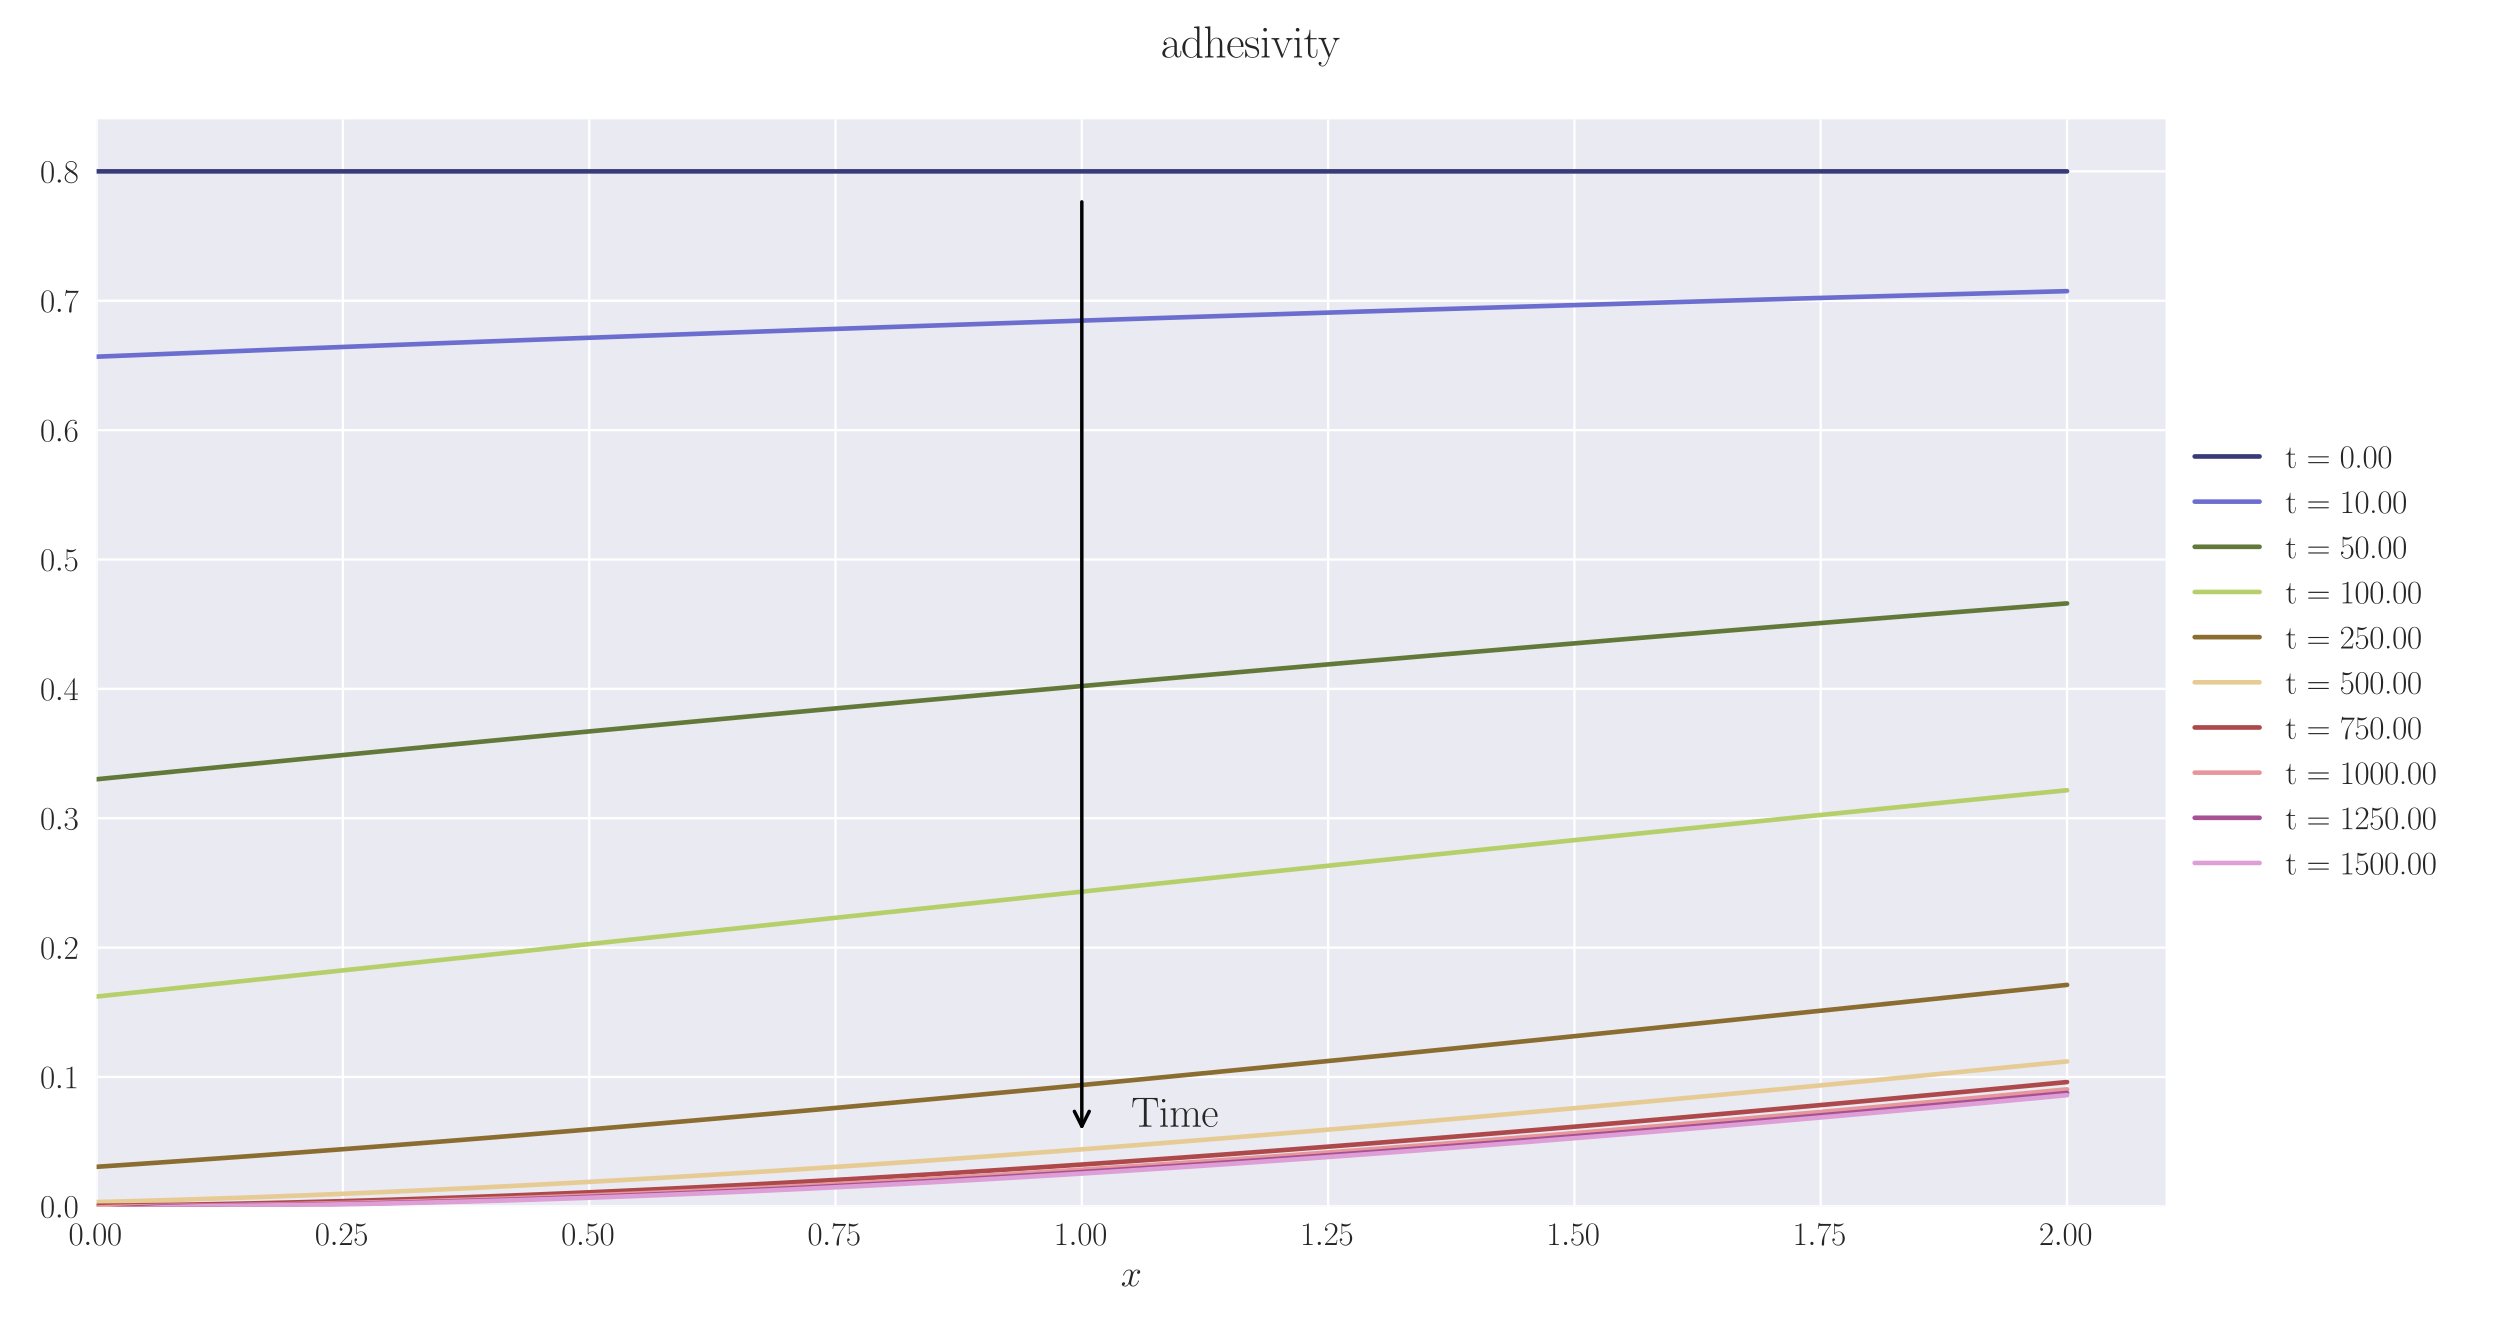 <?xml version="1.0" encoding="utf-8" standalone="no"?>
<!DOCTYPE svg PUBLIC "-//W3C//DTD SVG 1.1//EN"
  "http://www.w3.org/Graphics/SVG/1.1/DTD/svg11.dtd">
<svg xmlns:xlink="http://www.w3.org/1999/xlink" width="1080pt" height="576pt" viewBox="0 0 1080 576" xmlns="http://www.w3.org/2000/svg" version="1.1">
 <defs>
  <style type="text/css">*{stroke-linejoin: round; stroke-linecap: butt}</style>
 </defs>
 <g id="figure_1">
  <g id="patch_1">
   <path d="M 0 576 
L 1080 576 
L 1080 0 
L 0 0 
z
" style="fill: #ffffff"/>
  </g>
  <g id="axes_1">
   <g id="patch_2">
    <path d="M 41.731 521.153 
L 935.518 521.153 
L 935.518 51.564 
L 41.731 51.564 
z
" style="fill: #eaeaf2"/>
   </g>
   <g id="matplotlib.axis_1">
    <g id="xtick_1">
     <g id="line2d_1">
      <path d="M 41.731 521.153 
L 41.731 51.564 
" clip-path="url(#p1ab26a7a44)" style="fill: none; stroke: #ffffff; stroke-linecap: round"/>
     </g>
     <g id="line2d_2"/>
     <g id="text_1">
      <!-- $\mathdefault{0.00}$ -->
      <g style="fill: #262626" transform="translate(29.591 537.839) scale(0.14 -0.14)">
       <defs>
        <path id="CMR17-30" d="M 2688 2025 
C 2688 2416 2682 3080 2413 3591 
C 2176 4039 1798 4198 1466 4198 
C 1158 4198 768 4058 525 3597 
C 269 3118 243 2524 243 2025 
C 243 1661 250 1106 448 619 
C 723 -39 1216 -128 1466 -128 
C 1760 -128 2208 -7 2470 600 
C 2662 1042 2688 1559 2688 2025 
z
M 1466 -26 
C 1056 -26 813 325 723 812 
C 653 1188 653 1738 653 2096 
C 653 2588 653 2997 736 3387 
C 858 3929 1216 4096 1466 4096 
C 1728 4096 2067 3923 2189 3400 
C 2272 3036 2278 2607 2278 2096 
C 2278 1680 2278 1169 2202 792 
C 2067 95 1690 -26 1466 -26 
z
" transform="scale(0.016)"/>
        <path id="CMMI12-3a" d="M 1178 307 
C 1178 492 1024 619 870 619 
C 685 619 557 466 557 313 
C 557 128 710 0 864 0 
C 1050 0 1178 153 1178 307 
z
" transform="scale(0.016)"/>
       </defs>
       <use xlink:href="#CMR17-30" transform="scale(0.996)"/>
       <use xlink:href="#CMMI12-3a" transform="translate(45.69 0) scale(0.996)"/>
       <use xlink:href="#CMR17-30" transform="translate(72.788 0) scale(0.996)"/>
       <use xlink:href="#CMR17-30" transform="translate(118.478 0) scale(0.996)"/>
      </g>
     </g>
    </g>
    <g id="xtick_2">
     <g id="line2d_3">
      <path d="M 148.134 521.153 
L 148.134 51.564 
" clip-path="url(#p1ab26a7a44)" style="fill: none; stroke: #ffffff; stroke-linecap: round"/>
     </g>
     <g id="line2d_4"/>
     <g id="text_2">
      <!-- $\mathdefault{0.25}$ -->
      <g style="fill: #262626" transform="translate(135.994 537.839) scale(0.14 -0.14)">
       <defs>
        <path id="CMR17-32" d="M 2669 989 
L 2554 989 
C 2490 536 2438 459 2413 420 
C 2381 369 1920 369 1830 369 
L 602 369 
C 832 619 1280 1072 1824 1597 
C 2214 1967 2669 2402 2669 3035 
C 2669 3790 2067 4224 1395 4224 
C 691 4224 262 3604 262 3030 
C 262 2780 448 2748 525 2748 
C 589 2748 781 2787 781 3010 
C 781 3207 614 3264 525 3264 
C 486 3264 448 3258 422 3245 
C 544 3790 915 4058 1306 4058 
C 1862 4058 2227 3617 2227 3035 
C 2227 2479 1901 2000 1536 1584 
L 262 146 
L 262 0 
L 2515 0 
L 2669 989 
z
" transform="scale(0.016)"/>
        <path id="CMR17-35" d="M 730 3692 
C 794 3666 1056 3584 1325 3584 
C 1920 3584 2246 3911 2432 4100 
C 2432 4157 2432 4192 2394 4192 
C 2387 4192 2374 4192 2323 4163 
C 2099 4058 1837 3973 1517 3973 
C 1325 3973 1037 3999 723 4139 
C 653 4171 640 4171 634 4171 
C 602 4171 595 4164 595 4037 
L 595 2203 
C 595 2089 595 2057 659 2057 
C 691 2057 704 2070 736 2114 
C 941 2401 1222 2522 1542 2522 
C 1766 2522 2246 2382 2246 1289 
C 2246 1085 2246 715 2054 421 
C 1894 159 1645 25 1370 25 
C 947 25 518 320 403 814 
C 429 807 480 795 506 795 
C 589 795 749 840 749 1038 
C 749 1210 627 1280 506 1280 
C 358 1280 262 1190 262 1011 
C 262 454 704 -128 1382 -128 
C 2042 -128 2669 440 2669 1264 
C 2669 2030 2170 2624 1549 2624 
C 1222 2624 947 2503 730 2274 
L 730 3692 
z
" transform="scale(0.016)"/>
       </defs>
       <use xlink:href="#CMR17-30" transform="scale(0.996)"/>
       <use xlink:href="#CMMI12-3a" transform="translate(45.69 0) scale(0.996)"/>
       <use xlink:href="#CMR17-32" transform="translate(72.788 0) scale(0.996)"/>
       <use xlink:href="#CMR17-35" transform="translate(118.478 0) scale(0.996)"/>
      </g>
     </g>
    </g>
    <g id="xtick_3">
     <g id="line2d_5">
      <path d="M 254.537 521.153 
L 254.537 51.564 
" clip-path="url(#p1ab26a7a44)" style="fill: none; stroke: #ffffff; stroke-linecap: round"/>
     </g>
     <g id="line2d_6"/>
     <g id="text_3">
      <!-- $\mathdefault{0.50}$ -->
      <g style="fill: #262626" transform="translate(242.397 537.839) scale(0.14 -0.14)">
       <use xlink:href="#CMR17-30" transform="scale(0.996)"/>
       <use xlink:href="#CMMI12-3a" transform="translate(45.69 0) scale(0.996)"/>
       <use xlink:href="#CMR17-35" transform="translate(72.788 0) scale(0.996)"/>
       <use xlink:href="#CMR17-30" transform="translate(118.478 0) scale(0.996)"/>
      </g>
     </g>
    </g>
    <g id="xtick_4">
     <g id="line2d_7">
      <path d="M 360.94 521.153 
L 360.94 51.564 
" clip-path="url(#p1ab26a7a44)" style="fill: none; stroke: #ffffff; stroke-linecap: round"/>
     </g>
     <g id="line2d_8"/>
     <g id="text_4">
      <!-- $\mathdefault{0.75}$ -->
      <g style="fill: #262626" transform="translate(348.801 537.839) scale(0.14 -0.14)">
       <defs>
        <path id="CMR17-37" d="M 2886 3941 
L 2886 4081 
L 1382 4081 
C 634 4081 621 4165 595 4288 
L 480 4288 
L 294 3094 
L 410 3094 
C 429 3215 474 3540 550 3661 
C 589 3712 1062 3712 1171 3712 
L 2579 3712 
L 1869 2661 
C 1395 1954 1069 999 1069 165 
C 1069 89 1069 -128 1299 -128 
C 1530 -128 1530 89 1530 171 
L 1530 465 
C 1530 1508 1709 2196 2003 2636 
L 2886 3941 
z
" transform="scale(0.016)"/>
       </defs>
       <use xlink:href="#CMR17-30" transform="scale(0.996)"/>
       <use xlink:href="#CMMI12-3a" transform="translate(45.69 0) scale(0.996)"/>
       <use xlink:href="#CMR17-37" transform="translate(72.788 0) scale(0.996)"/>
       <use xlink:href="#CMR17-35" transform="translate(118.478 0) scale(0.996)"/>
      </g>
     </g>
    </g>
    <g id="xtick_5">
     <g id="line2d_9">
      <path d="M 467.343 521.153 
L 467.343 51.564 
" clip-path="url(#p1ab26a7a44)" style="fill: none; stroke: #ffffff; stroke-linecap: round"/>
     </g>
     <g id="line2d_10"/>
     <g id="text_5">
      <!-- $\mathdefault{1.00}$ -->
      <g style="fill: #262626" transform="translate(455.204 537.839) scale(0.14 -0.14)">
       <defs>
        <path id="CMR17-31" d="M 1702 4058 
C 1702 4192 1696 4192 1606 4192 
C 1357 3916 979 3827 621 3827 
C 602 3827 570 3827 563 3808 
C 557 3795 557 3782 557 3648 
C 755 3648 1088 3686 1344 3839 
L 1344 461 
C 1344 236 1331 160 781 160 
L 589 160 
L 589 0 
C 896 0 1216 0 1523 0 
C 1830 0 2150 0 2458 0 
L 2458 160 
L 2266 160 
C 1715 160 1702 230 1702 458 
L 1702 4058 
z
" transform="scale(0.016)"/>
       </defs>
       <use xlink:href="#CMR17-31" transform="scale(0.996)"/>
       <use xlink:href="#CMMI12-3a" transform="translate(45.69 0) scale(0.996)"/>
       <use xlink:href="#CMR17-30" transform="translate(72.788 0) scale(0.996)"/>
       <use xlink:href="#CMR17-30" transform="translate(118.478 0) scale(0.996)"/>
      </g>
     </g>
    </g>
    <g id="xtick_6">
     <g id="line2d_11">
      <path d="M 573.747 521.153 
L 573.747 51.564 
" clip-path="url(#p1ab26a7a44)" style="fill: none; stroke: #ffffff; stroke-linecap: round"/>
     </g>
     <g id="line2d_12"/>
     <g id="text_6">
      <!-- $\mathdefault{1.25}$ -->
      <g style="fill: #262626" transform="translate(561.607 537.839) scale(0.14 -0.14)">
       <use xlink:href="#CMR17-31" transform="scale(0.996)"/>
       <use xlink:href="#CMMI12-3a" transform="translate(45.69 0) scale(0.996)"/>
       <use xlink:href="#CMR17-32" transform="translate(72.788 0) scale(0.996)"/>
       <use xlink:href="#CMR17-35" transform="translate(118.478 0) scale(0.996)"/>
      </g>
     </g>
    </g>
    <g id="xtick_7">
     <g id="line2d_13">
      <path d="M 680.15 521.153 
L 680.15 51.564 
" clip-path="url(#p1ab26a7a44)" style="fill: none; stroke: #ffffff; stroke-linecap: round"/>
     </g>
     <g id="line2d_14"/>
     <g id="text_7">
      <!-- $\mathdefault{1.50}$ -->
      <g style="fill: #262626" transform="translate(668.01 537.839) scale(0.14 -0.14)">
       <use xlink:href="#CMR17-31" transform="scale(0.996)"/>
       <use xlink:href="#CMMI12-3a" transform="translate(45.69 0) scale(0.996)"/>
       <use xlink:href="#CMR17-35" transform="translate(72.788 0) scale(0.996)"/>
       <use xlink:href="#CMR17-30" transform="translate(118.478 0) scale(0.996)"/>
      </g>
     </g>
    </g>
    <g id="xtick_8">
     <g id="line2d_15">
      <path d="M 786.553 521.153 
L 786.553 51.564 
" clip-path="url(#p1ab26a7a44)" style="fill: none; stroke: #ffffff; stroke-linecap: round"/>
     </g>
     <g id="line2d_16"/>
     <g id="text_8">
      <!-- $\mathdefault{1.75}$ -->
      <g style="fill: #262626" transform="translate(774.414 537.839) scale(0.14 -0.14)">
       <use xlink:href="#CMR17-31" transform="scale(0.996)"/>
       <use xlink:href="#CMMI12-3a" transform="translate(45.69 0) scale(0.996)"/>
       <use xlink:href="#CMR17-37" transform="translate(72.788 0) scale(0.996)"/>
       <use xlink:href="#CMR17-35" transform="translate(118.478 0) scale(0.996)"/>
      </g>
     </g>
    </g>
    <g id="xtick_9">
     <g id="line2d_17">
      <path d="M 892.956 521.153 
L 892.956 51.564 
" clip-path="url(#p1ab26a7a44)" style="fill: none; stroke: #ffffff; stroke-linecap: round"/>
     </g>
     <g id="line2d_18"/>
     <g id="text_9">
      <!-- $\mathdefault{2.00}$ -->
      <g style="fill: #262626" transform="translate(880.817 537.839) scale(0.14 -0.14)">
       <use xlink:href="#CMR17-32" transform="scale(0.996)"/>
       <use xlink:href="#CMMI12-3a" transform="translate(45.69 0) scale(0.996)"/>
       <use xlink:href="#CMR17-30" transform="translate(72.788 0) scale(0.996)"/>
       <use xlink:href="#CMR17-30" transform="translate(118.478 0) scale(0.996)"/>
      </g>
     </g>
    </g>
    <g id="text_10">
     <!-- $x$ -->
     <g style="fill: #262626" transform="translate(484.189 555.621) scale(0.16 -0.16)">
      <defs>
       <path id="CMMI12-78" d="M 3034 2606 
C 2829 2567 2752 2414 2752 2293 
C 2752 2139 2874 2088 2963 2088 
C 3155 2088 3290 2254 3290 2427 
C 3290 2695 2982 2816 2714 2816 
C 2323 2816 2106 2433 2048 2312 
C 1901 2816 1504 2816 1389 2816 
C 736 2816 390 1980 390 1839 
C 390 1814 416 1782 461 1782 
C 512 1782 525 1820 538 1846 
C 755 2555 1184 2689 1370 2689 
C 1658 2689 1715 2420 1715 2267 
C 1715 2127 1677 1980 1600 1673 
L 1382 798 
C 1286 415 1101 64 762 64 
C 730 64 570 64 435 147 
C 666 192 717 383 717 460 
C 717 588 621 664 499 664 
C 346 664 179 530 179 326 
C 179 57 480 -64 755 -64 
C 1062 -64 1280 179 1414 441 
C 1517 64 1837 -64 2074 -64 
C 2726 -64 3072 773 3072 913 
C 3072 945 3046 971 3008 971 
C 2950 971 2944 939 2925 888 
C 2752 326 2381 64 2093 64 
C 1869 64 1747 230 1747 492 
C 1747 632 1773 734 1875 1156 
L 2099 2024 
C 2195 2408 2413 2689 2707 2689 
C 2720 2689 2899 2689 3034 2606 
z
" transform="scale(0.016)"/>
      </defs>
      <use xlink:href="#CMMI12-78" transform="scale(0.996)"/>
     </g>
    </g>
   </g>
   <g id="matplotlib.axis_2">
    <g id="ytick_1">
     <g id="line2d_19">
      <path d="M 41.731 521.153 
L 935.518 521.153 
" clip-path="url(#p1ab26a7a44)" style="fill: none; stroke: #ffffff; stroke-linecap: round"/>
     </g>
     <g id="line2d_20"/>
     <g id="text_11">
      <!-- $\mathdefault{0.0}$ -->
      <g style="fill: #262626" transform="translate(17.28 525.996) scale(0.14 -0.14)">
       <use xlink:href="#CMR17-30" transform="scale(0.996)"/>
       <use xlink:href="#CMMI12-3a" transform="translate(45.69 0) scale(0.996)"/>
       <use xlink:href="#CMR17-30" transform="translate(72.788 0) scale(0.996)"/>
      </g>
     </g>
    </g>
    <g id="ytick_2">
     <g id="line2d_21">
      <path d="M 41.731 465.263 
L 935.518 465.263 
" clip-path="url(#p1ab26a7a44)" style="fill: none; stroke: #ffffff; stroke-linecap: round"/>
     </g>
     <g id="line2d_22"/>
     <g id="text_12">
      <!-- $\mathdefault{0.1}$ -->
      <g style="fill: #262626" transform="translate(17.28 470.106) scale(0.14 -0.14)">
       <use xlink:href="#CMR17-30" transform="scale(0.996)"/>
       <use xlink:href="#CMMI12-3a" transform="translate(45.69 0) scale(0.996)"/>
       <use xlink:href="#CMR17-31" transform="translate(72.788 0) scale(0.996)"/>
      </g>
     </g>
    </g>
    <g id="ytick_3">
     <g id="line2d_23">
      <path d="M 41.731 409.374 
L 935.518 409.374 
" clip-path="url(#p1ab26a7a44)" style="fill: none; stroke: #ffffff; stroke-linecap: round"/>
     </g>
     <g id="line2d_24"/>
     <g id="text_13">
      <!-- $\mathdefault{0.2}$ -->
      <g style="fill: #262626" transform="translate(17.28 414.217) scale(0.14 -0.14)">
       <use xlink:href="#CMR17-30" transform="scale(0.996)"/>
       <use xlink:href="#CMMI12-3a" transform="translate(45.69 0) scale(0.996)"/>
       <use xlink:href="#CMR17-32" transform="translate(72.788 0) scale(0.996)"/>
      </g>
     </g>
    </g>
    <g id="ytick_4">
     <g id="line2d_25">
      <path d="M 41.731 353.484 
L 935.518 353.484 
" clip-path="url(#p1ab26a7a44)" style="fill: none; stroke: #ffffff; stroke-linecap: round"/>
     </g>
     <g id="line2d_26"/>
     <g id="text_14">
      <!-- $\mathdefault{0.3}$ -->
      <g style="fill: #262626" transform="translate(17.28 358.327) scale(0.14 -0.14)">
       <defs>
        <path id="CMR17-33" d="M 1414 2157 
C 1984 2157 2234 1662 2234 1090 
C 2234 320 1824 25 1453 25 
C 1114 25 563 194 390 693 
C 422 680 454 680 486 680 
C 640 680 755 782 755 948 
C 755 1133 614 1216 486 1216 
C 378 1216 211 1165 211 926 
C 211 335 787 -128 1466 -128 
C 2176 -128 2720 430 2720 1085 
C 2720 1707 2208 2157 1600 2227 
C 2086 2328 2554 2756 2554 3329 
C 2554 3820 2048 4179 1472 4179 
C 890 4179 378 3829 378 3329 
C 378 3110 544 3072 627 3072 
C 762 3072 877 3155 877 3321 
C 877 3486 762 3569 627 3569 
C 602 3569 570 3569 544 3557 
C 730 3959 1235 4032 1459 4032 
C 1683 4032 2106 3925 2106 3320 
C 2106 3143 2080 2828 1862 2550 
C 1670 2304 1453 2304 1242 2284 
C 1210 2284 1062 2269 1037 2269 
C 992 2263 966 2257 966 2208 
C 966 2163 973 2157 1101 2157 
L 1414 2157 
z
" transform="scale(0.016)"/>
       </defs>
       <use xlink:href="#CMR17-30" transform="scale(0.996)"/>
       <use xlink:href="#CMMI12-3a" transform="translate(45.69 0) scale(0.996)"/>
       <use xlink:href="#CMR17-33" transform="translate(72.788 0) scale(0.996)"/>
      </g>
     </g>
    </g>
    <g id="ytick_5">
     <g id="line2d_27">
      <path d="M 41.731 297.595 
L 935.518 297.595 
" clip-path="url(#p1ab26a7a44)" style="fill: none; stroke: #ffffff; stroke-linecap: round"/>
     </g>
     <g id="line2d_28"/>
     <g id="text_15">
      <!-- $\mathdefault{0.4}$ -->
      <g style="fill: #262626" transform="translate(17.28 302.438) scale(0.14 -0.14)">
       <defs>
        <path id="CMR17-34" d="M 2150 4122 
C 2150 4256 2144 4256 2029 4256 
L 128 1254 
L 128 1088 
L 1779 1088 
L 1779 457 
C 1779 224 1766 160 1318 160 
L 1197 160 
L 1197 0 
C 1402 0 1747 0 1965 0 
C 2182 0 2528 0 2733 0 
L 2733 160 
L 2611 160 
C 2163 160 2150 224 2150 457 
L 2150 1088 
L 2803 1088 
L 2803 1254 
L 2150 1254 
L 2150 4122 
z
M 1798 3703 
L 1798 1254 
L 256 1254 
L 1798 3703 
z
" transform="scale(0.016)"/>
       </defs>
       <use xlink:href="#CMR17-30" transform="scale(0.996)"/>
       <use xlink:href="#CMMI12-3a" transform="translate(45.69 0) scale(0.996)"/>
       <use xlink:href="#CMR17-34" transform="translate(72.788 0) scale(0.996)"/>
      </g>
     </g>
    </g>
    <g id="ytick_6">
     <g id="line2d_29">
      <path d="M 41.731 241.705 
L 935.518 241.705 
" clip-path="url(#p1ab26a7a44)" style="fill: none; stroke: #ffffff; stroke-linecap: round"/>
     </g>
     <g id="line2d_30"/>
     <g id="text_16">
      <!-- $\mathdefault{0.5}$ -->
      <g style="fill: #262626" transform="translate(17.28 246.548) scale(0.14 -0.14)">
       <use xlink:href="#CMR17-30" transform="scale(0.996)"/>
       <use xlink:href="#CMMI12-3a" transform="translate(45.69 0) scale(0.996)"/>
       <use xlink:href="#CMR17-35" transform="translate(72.788 0) scale(0.996)"/>
      </g>
     </g>
    </g>
    <g id="ytick_7">
     <g id="line2d_31">
      <path d="M 41.731 185.815 
L 935.518 185.815 
" clip-path="url(#p1ab26a7a44)" style="fill: none; stroke: #ffffff; stroke-linecap: round"/>
     </g>
     <g id="line2d_32"/>
     <g id="text_17">
      <!-- $\mathdefault{0.6}$ -->
      <g style="fill: #262626" transform="translate(17.28 190.658) scale(0.14 -0.14)">
       <defs>
        <path id="CMR17-36" d="M 678 2176 
C 678 3690 1395 4032 1811 4032 
C 1946 4032 2272 4009 2400 3776 
C 2298 3776 2106 3776 2106 3553 
C 2106 3381 2246 3323 2336 3323 
C 2394 3323 2566 3348 2566 3560 
C 2566 3954 2246 4179 1805 4179 
C 1043 4179 243 3390 243 1984 
C 243 253 966 -128 1478 -128 
C 2099 -128 2688 427 2688 1283 
C 2688 2081 2170 2662 1517 2662 
C 1126 2662 838 2407 678 1960 
L 678 2176 
z
M 1478 25 
C 691 25 691 1200 691 1436 
C 691 1896 909 2560 1504 2560 
C 1613 2560 1926 2560 2138 2120 
C 2253 1870 2253 1609 2253 1289 
C 2253 944 2253 690 2118 434 
C 1978 171 1773 25 1478 25 
z
" transform="scale(0.016)"/>
       </defs>
       <use xlink:href="#CMR17-30" transform="scale(0.996)"/>
       <use xlink:href="#CMMI12-3a" transform="translate(45.69 0) scale(0.996)"/>
       <use xlink:href="#CMR17-36" transform="translate(72.788 0) scale(0.996)"/>
      </g>
     </g>
    </g>
    <g id="ytick_8">
     <g id="line2d_33">
      <path d="M 41.731 129.926 
L 935.518 129.926 
" clip-path="url(#p1ab26a7a44)" style="fill: none; stroke: #ffffff; stroke-linecap: round"/>
     </g>
     <g id="line2d_34"/>
     <g id="text_18">
      <!-- $\mathdefault{0.7}$ -->
      <g style="fill: #262626" transform="translate(17.28 134.769) scale(0.14 -0.14)">
       <use xlink:href="#CMR17-30" transform="scale(0.996)"/>
       <use xlink:href="#CMMI12-3a" transform="translate(45.69 0) scale(0.996)"/>
       <use xlink:href="#CMR17-37" transform="translate(72.788 0) scale(0.996)"/>
      </g>
     </g>
    </g>
    <g id="ytick_9">
     <g id="line2d_35">
      <path d="M 41.731 74.036 
L 935.518 74.036 
" clip-path="url(#p1ab26a7a44)" style="fill: none; stroke: #ffffff; stroke-linecap: round"/>
     </g>
     <g id="line2d_36"/>
     <g id="text_19">
      <!-- $\mathdefault{0.8}$ -->
      <g style="fill: #262626" transform="translate(17.28 78.879) scale(0.14 -0.14)">
       <defs>
        <path id="CMR17-38" d="M 1741 2264 
C 2144 2467 2554 2773 2554 3263 
C 2554 3841 1990 4179 1472 4179 
C 890 4179 378 3759 378 3180 
C 378 3021 416 2747 666 2505 
C 730 2442 998 2251 1171 2130 
C 883 1983 211 1634 211 934 
C 211 279 838 -128 1459 -128 
C 2144 -128 2720 362 2720 1010 
C 2720 1590 2330 1857 2074 2029 
L 1741 2264 
z
M 902 2822 
C 851 2854 595 3051 595 3351 
C 595 3739 998 4032 1459 4032 
C 1965 4032 2336 3676 2336 3262 
C 2336 2669 1670 2331 1638 2331 
C 1632 2331 1626 2331 1574 2370 
L 902 2822 
z
M 2080 1519 
C 2176 1449 2483 1240 2483 851 
C 2483 381 2010 25 1472 25 
C 890 25 448 438 448 940 
C 448 1443 838 1862 1280 2060 
L 2080 1519 
z
" transform="scale(0.016)"/>
       </defs>
       <use xlink:href="#CMR17-30" transform="scale(0.996)"/>
       <use xlink:href="#CMMI12-3a" transform="translate(45.69 0) scale(0.996)"/>
       <use xlink:href="#CMR17-38" transform="translate(72.788 0) scale(0.996)"/>
      </g>
     </g>
    </g>
   </g>
   <g id="line2d_37">
    <path d="M 41.731 74.036 
L 50.243 74.036 
L 58.755 74.036 
L 67.267 74.036 
L 75.78 74.036 
L 84.292 74.036 
L 92.804 74.036 
L 101.316 74.036 
L 109.829 74.036 
L 118.341 74.036 
L 126.853 74.036 
L 135.365 74.036 
L 143.878 74.036 
L 152.39 74.036 
L 160.902 74.036 
L 169.414 74.036 
L 177.927 74.036 
L 186.439 74.036 
L 194.951 74.036 
L 203.463 74.036 
L 211.976 74.036 
L 220.488 74.036 
L 229 74.036 
L 237.513 74.036 
L 246.025 74.036 
L 254.537 74.036 
L 263.049 74.036 
L 271.562 74.036 
L 280.074 74.036 
L 288.586 74.036 
L 297.098 74.036 
L 305.611 74.036 
L 314.123 74.036 
L 322.635 74.036 
L 331.147 74.036 
L 339.66 74.036 
L 348.172 74.036 
L 356.684 74.036 
L 365.196 74.036 
L 373.709 74.036 
L 382.221 74.036 
L 390.733 74.036 
L 399.245 74.036 
L 407.758 74.036 
L 416.27 74.036 
L 424.782 74.036 
L 433.294 74.036 
L 441.807 74.036 
L 450.319 74.036 
L 458.831 74.036 
L 467.343 74.036 
L 475.856 74.036 
L 484.368 74.036 
L 492.88 74.036 
L 501.393 74.036 
L 509.905 74.036 
L 518.417 74.036 
L 526.929 74.036 
L 535.442 74.036 
L 543.954 74.036 
L 552.466 74.036 
L 560.978 74.036 
L 569.491 74.036 
L 578.003 74.036 
L 586.515 74.036 
L 595.027 74.036 
L 603.54 74.036 
L 612.052 74.036 
L 620.564 74.036 
L 629.076 74.036 
L 637.589 74.036 
L 646.101 74.036 
L 654.613 74.036 
L 663.125 74.036 
L 671.638 74.036 
L 680.15 74.036 
L 688.662 74.036 
L 697.174 74.036 
L 705.687 74.036 
L 714.199 74.036 
L 722.711 74.036 
L 731.223 74.036 
L 739.736 74.036 
L 748.248 74.036 
L 756.76 74.036 
L 765.273 74.036 
L 773.785 74.036 
L 782.297 74.036 
L 790.809 74.036 
L 799.322 74.036 
L 807.834 74.036 
L 816.346 74.036 
L 824.858 74.036 
L 833.371 74.036 
L 841.883 74.036 
L 850.395 74.036 
L 858.907 74.036 
L 867.42 74.036 
L 875.932 74.036 
L 884.444 74.036 
L 892.956 74.036 
" clip-path="url(#p1ab26a7a44)" style="fill: none; stroke: #393b79; stroke-width: 2; stroke-linecap: round"/>
   </g>
   <g id="line2d_38">
    <path d="M 41.731 154.094 
L 50.243 153.753 
L 58.755 153.414 
L 67.267 153.077 
L 75.78 152.741 
L 84.292 152.402 
L 92.804 152.06 
L 101.316 151.721 
L 109.829 151.383 
L 118.341 151.047 
L 126.853 150.713 
L 135.365 150.381 
L 143.878 150.051 
L 152.39 149.722 
L 160.902 149.395 
L 169.414 149.07 
L 177.927 148.746 
L 186.439 148.424 
L 194.951 148.104 
L 203.463 147.786 
L 211.976 147.469 
L 220.488 147.154 
L 229 146.841 
L 237.513 146.529 
L 246.025 146.219 
L 254.537 145.911 
L 263.049 145.601 
L 271.562 145.287 
L 280.074 144.975 
L 288.586 144.664 
L 297.098 144.355 
L 305.611 144.048 
L 314.123 143.743 
L 322.635 143.439 
L 331.147 143.136 
L 339.66 142.835 
L 348.172 142.536 
L 356.684 142.239 
L 365.196 141.942 
L 373.709 141.648 
L 382.221 141.355 
L 390.733 141.063 
L 399.245 140.774 
L 407.758 140.485 
L 416.27 140.198 
L 424.782 139.913 
L 433.294 139.629 
L 441.807 139.346 
L 450.319 139.065 
L 458.831 138.786 
L 467.343 138.504 
L 475.856 138.219 
L 484.368 137.936 
L 492.88 137.654 
L 501.393 137.374 
L 509.905 137.096 
L 518.417 136.818 
L 526.929 136.542 
L 535.442 136.268 
L 543.954 135.995 
L 552.466 135.724 
L 560.978 135.453 
L 569.491 135.185 
L 578.003 134.917 
L 586.515 134.651 
L 595.027 134.387 
L 603.54 134.124 
L 612.052 133.862 
L 620.564 133.601 
L 629.076 133.342 
L 637.589 133.084 
L 646.101 132.827 
L 654.613 132.572 
L 663.125 132.318 
L 671.638 132.066 
L 680.15 131.814 
L 688.662 131.564 
L 697.174 131.314 
L 705.687 131.059 
L 714.199 130.806 
L 722.711 130.554 
L 731.223 130.303 
L 739.736 130.053 
L 748.248 129.805 
L 756.76 129.558 
L 765.273 129.313 
L 773.785 129.068 
L 782.297 128.825 
L 790.809 128.583 
L 799.322 128.342 
L 807.834 128.103 
L 816.346 127.865 
L 824.858 127.627 
L 833.371 127.392 
L 841.883 127.157 
L 850.395 126.923 
L 858.907 126.691 
L 867.42 126.46 
L 875.932 126.23 
L 884.444 126.001 
L 892.956 125.774 
" clip-path="url(#p1ab26a7a44)" style="fill: none; stroke: #6b6ecf; stroke-width: 2; stroke-linecap: round"/>
   </g>
   <g id="line2d_39">
    <path d="M 41.731 336.643 
L 50.243 335.792 
L 58.755 334.948 
L 67.267 334.109 
L 75.78 333.263 
L 84.292 332.424 
L 92.804 331.589 
L 101.316 330.748 
L 109.829 329.914 
L 118.341 329.084 
L 126.853 328.248 
L 135.365 327.419 
L 143.878 326.595 
L 152.39 325.763 
L 160.902 324.938 
L 169.414 324.119 
L 177.927 323.292 
L 186.439 322.471 
L 194.951 321.657 
L 203.463 320.838 
L 211.976 320.02 
L 220.488 319.209 
L 229 318.4 
L 237.513 317.585 
L 246.025 316.777 
L 254.537 315.976 
L 263.049 315.167 
L 271.562 314.362 
L 280.074 313.563 
L 288.586 312.765 
L 297.098 311.963 
L 305.611 311.167 
L 314.123 310.377 
L 322.635 309.582 
L 331.147 308.788 
L 339.66 308.001 
L 348.172 307.219 
L 356.684 306.428 
L 365.196 305.642 
L 373.709 304.863 
L 382.221 304.088 
L 390.733 303.303 
L 399.245 302.525 
L 407.758 301.753 
L 416.27 300.985 
L 424.782 300.208 
L 433.294 299.437 
L 441.807 298.672 
L 450.319 297.913 
L 458.831 297.142 
L 467.343 296.378 
L 475.856 295.62 
L 484.368 294.867 
L 492.88 294.107 
L 501.393 293.349 
L 509.905 292.597 
L 518.417 291.85 
L 526.929 291.102 
L 535.442 290.35 
L 543.954 289.604 
L 552.466 288.863 
L 560.978 288.127 
L 569.491 287.383 
L 578.003 286.641 
L 586.515 285.906 
L 595.027 285.175 
L 603.54 284.447 
L 612.052 283.711 
L 620.564 282.98 
L 629.076 282.255 
L 637.589 281.534 
L 646.101 280.813 
L 654.613 280.087 
L 663.125 279.366 
L 671.638 278.65 
L 680.15 277.939 
L 688.662 277.228 
L 697.174 276.511 
L 705.687 275.799 
L 714.199 275.092 
L 722.711 274.39 
L 731.223 273.691 
L 739.736 272.983 
L 748.248 272.28 
L 756.76 271.582 
L 765.273 270.888 
L 773.785 270.2 
L 782.297 269.504 
L 790.809 268.809 
L 799.322 268.118 
L 807.834 267.433 
L 816.346 266.752 
L 824.858 266.074 
L 833.371 265.386 
L 841.883 264.704 
L 850.395 264.026 
L 858.907 263.352 
L 867.42 262.684 
L 875.932 262.014 
L 884.444 261.339 
L 892.956 260.668 
" clip-path="url(#p1ab26a7a44)" style="fill: none; stroke: #637939; stroke-width: 2; stroke-linecap: round"/>
   </g>
   <g id="line2d_40">
    <path d="M 41.731 430.507 
L 50.243 429.606 
L 58.755 428.705 
L 67.267 427.802 
L 75.78 426.899 
L 84.292 425.996 
L 92.804 425.092 
L 101.316 424.187 
L 109.829 423.282 
L 118.341 422.376 
L 126.853 421.47 
L 135.365 420.563 
L 143.878 419.656 
L 152.39 418.749 
L 160.902 417.842 
L 169.414 416.934 
L 177.927 416.025 
L 186.439 415.116 
L 194.951 414.206 
L 203.463 413.297 
L 211.976 412.388 
L 220.488 411.479 
L 229 410.571 
L 237.513 409.66 
L 246.025 408.75 
L 254.537 407.841 
L 263.049 406.932 
L 271.562 406.023 
L 280.074 405.113 
L 288.586 404.203 
L 297.098 403.295 
L 305.611 402.387 
L 314.123 401.477 
L 322.635 400.568 
L 331.147 399.661 
L 339.66 398.753 
L 348.172 397.844 
L 356.684 396.938 
L 365.196 396.032 
L 373.709 395.124 
L 382.221 394.218 
L 390.733 393.314 
L 399.245 392.407 
L 407.758 391.503 
L 416.27 390.599 
L 424.782 389.694 
L 433.294 388.793 
L 441.807 387.889 
L 450.319 386.987 
L 458.831 386.088 
L 467.343 385.185 
L 475.856 384.286 
L 484.368 383.386 
L 492.88 382.488 
L 501.393 381.591 
L 509.905 380.692 
L 518.417 379.799 
L 526.929 378.9 
L 535.442 378.008 
L 543.954 377.112 
L 552.466 376.22 
L 560.978 375.328 
L 569.491 374.436 
L 578.003 373.546 
L 586.515 372.656 
L 595.027 371.769 
L 603.54 370.88 
L 612.052 369.995 
L 620.564 369.108 
L 629.076 368.225 
L 637.589 367.34 
L 646.101 366.459 
L 654.613 365.577 
L 663.125 364.697 
L 671.638 363.818 
L 680.15 362.939 
L 688.662 362.064 
L 697.174 361.186 
L 705.687 360.315 
L 714.199 359.437 
L 722.711 358.568 
L 731.223 357.694 
L 739.736 356.826 
L 748.248 355.957 
L 756.76 355.089 
L 765.273 354.225 
L 773.785 353.357 
L 782.297 352.497 
L 790.809 351.632 
L 799.322 350.771 
L 807.834 349.913 
L 816.346 349.052 
L 824.858 348.199 
L 833.371 347.34 
L 841.883 346.486 
L 850.395 345.636 
L 858.907 344.781 
L 867.42 343.933 
L 875.932 343.083 
L 884.444 342.235 
L 892.956 341.394 
" clip-path="url(#p1ab26a7a44)" style="fill: none; stroke: #b5cf6b; stroke-width: 2; stroke-linecap: round"/>
   </g>
   <g id="line2d_41">
    <path d="M 41.731 504.059 
L 50.243 503.488 
L 58.755 502.911 
L 67.267 502.326 
L 75.78 501.735 
L 84.292 501.137 
L 92.804 500.533 
L 101.316 499.922 
L 109.829 499.304 
L 118.341 498.681 
L 126.853 498.051 
L 135.365 497.414 
L 143.878 496.772 
L 152.39 496.124 
L 160.902 495.47 
L 169.414 494.81 
L 177.927 494.145 
L 186.439 493.474 
L 194.951 492.797 
L 203.463 492.115 
L 211.976 491.428 
L 220.488 490.735 
L 229 490.038 
L 237.513 489.335 
L 246.025 488.627 
L 254.537 487.915 
L 263.049 487.197 
L 271.562 486.475 
L 280.074 485.748 
L 288.586 485.017 
L 297.098 484.281 
L 305.611 483.541 
L 314.123 482.796 
L 322.635 482.046 
L 331.147 481.293 
L 339.66 480.536 
L 348.172 479.775 
L 356.684 479.009 
L 365.196 478.24 
L 373.709 477.467 
L 382.221 476.69 
L 390.733 475.909 
L 399.245 475.125 
L 407.758 474.337 
L 416.27 473.546 
L 424.782 472.751 
L 433.294 471.953 
L 441.807 471.152 
L 450.319 470.348 
L 458.831 469.54 
L 467.343 468.729 
L 475.856 467.915 
L 484.368 467.098 
L 492.88 466.279 
L 501.393 465.456 
L 509.905 464.631 
L 518.417 463.802 
L 526.929 462.971 
L 535.442 462.138 
L 543.954 461.302 
L 552.466 460.464 
L 560.978 459.623 
L 569.491 458.78 
L 578.003 457.934 
L 586.515 457.086 
L 595.027 456.237 
L 603.54 455.384 
L 612.052 454.53 
L 620.564 453.674 
L 629.076 452.815 
L 637.589 451.955 
L 646.101 451.093 
L 654.613 450.228 
L 663.125 449.363 
L 671.638 448.495 
L 680.15 447.626 
L 688.662 446.755 
L 697.174 445.882 
L 705.687 445.009 
L 714.199 444.132 
L 722.711 443.255 
L 731.223 442.377 
L 739.736 441.496 
L 748.248 440.615 
L 756.76 439.733 
L 765.273 438.849 
L 773.785 437.964 
L 782.297 437.078 
L 790.809 436.191 
L 799.322 435.303 
L 807.834 434.413 
L 816.346 433.523 
L 824.858 432.631 
L 833.371 431.739 
L 841.883 430.846 
L 850.395 429.953 
L 858.907 429.058 
L 867.42 428.163 
L 875.932 427.267 
L 884.444 426.37 
L 892.956 425.473 
" clip-path="url(#p1ab26a7a44)" style="fill: none; stroke: #8c6d31; stroke-width: 2; stroke-linecap: round"/>
   </g>
   <g id="line2d_42">
    <path d="M 41.731 519.299 
L 50.243 519.076 
L 58.755 518.842 
L 67.267 518.597 
L 75.78 518.34 
L 84.292 518.072 
L 92.804 517.793 
L 101.316 517.503 
L 109.829 517.203 
L 118.341 516.891 
L 126.853 516.57 
L 135.365 516.238 
L 143.878 515.895 
L 152.39 515.543 
L 160.902 515.18 
L 169.414 514.808 
L 177.927 514.426 
L 186.439 514.035 
L 194.951 513.634 
L 203.463 513.224 
L 211.976 512.804 
L 220.488 512.376 
L 229 511.938 
L 237.513 511.492 
L 246.025 511.037 
L 254.537 510.573 
L 263.049 510.101 
L 271.562 509.62 
L 280.074 509.132 
L 288.586 508.635 
L 297.098 508.13 
L 305.611 507.617 
L 314.123 507.097 
L 322.635 506.568 
L 331.147 506.032 
L 339.66 505.489 
L 348.172 504.938 
L 356.684 504.38 
L 365.196 503.815 
L 373.709 503.243 
L 382.221 502.664 
L 390.733 502.078 
L 399.245 501.485 
L 407.758 500.886 
L 416.27 500.28 
L 424.782 499.668 
L 433.294 499.049 
L 441.807 498.424 
L 450.319 497.793 
L 458.831 497.156 
L 467.343 496.512 
L 475.856 495.863 
L 484.368 495.208 
L 492.88 494.548 
L 501.393 493.882 
L 509.905 493.21 
L 518.417 492.533 
L 526.929 491.85 
L 535.442 491.162 
L 543.954 490.469 
L 552.466 489.771 
L 560.978 489.068 
L 569.491 488.36 
L 578.003 487.647 
L 586.515 486.929 
L 595.027 486.207 
L 603.54 485.48 
L 612.052 484.748 
L 620.564 484.013 
L 629.076 483.272 
L 637.589 482.527 
L 646.101 481.779 
L 654.613 481.025 
L 663.125 480.268 
L 671.638 479.507 
L 680.15 478.742 
L 688.662 477.973 
L 697.174 477.2 
L 705.687 476.424 
L 714.199 475.643 
L 722.711 474.86 
L 731.223 474.072 
L 739.736 473.282 
L 748.248 472.488 
L 756.76 471.691 
L 765.273 470.89 
L 773.785 470.086 
L 782.297 469.279 
L 790.809 468.469 
L 799.322 467.656 
L 807.834 466.84 
L 816.346 466.021 
L 824.858 465.199 
L 833.371 464.375 
L 841.883 463.548 
L 850.395 462.718 
L 858.907 461.886 
L 867.42 461.051 
L 875.932 460.213 
L 884.444 459.373 
L 892.956 458.531 
" clip-path="url(#p1ab26a7a44)" style="fill: none; stroke: #e7cb94; stroke-width: 2; stroke-linecap: round"/>
   </g>
   <g id="line2d_43">
    <path d="M 41.731 520.911 
L 50.243 520.821 
L 58.755 520.719 
L 67.267 520.604 
L 75.78 520.476 
L 84.292 520.335 
L 92.804 520.182 
L 101.316 520.016 
L 109.829 519.838 
L 118.341 519.648 
L 126.853 519.446 
L 135.365 519.232 
L 143.878 519.006 
L 152.39 518.769 
L 160.902 518.52 
L 169.414 518.26 
L 177.927 517.989 
L 186.439 517.707 
L 194.951 517.414 
L 203.463 517.111 
L 211.976 516.796 
L 220.488 516.472 
L 229 516.137 
L 237.513 515.791 
L 246.025 515.436 
L 254.537 515.071 
L 263.049 514.696 
L 271.562 514.312 
L 280.074 513.918 
L 288.586 513.514 
L 297.098 513.101 
L 305.611 512.679 
L 314.123 512.249 
L 322.635 511.809 
L 331.147 511.36 
L 339.66 510.903 
L 348.172 510.437 
L 356.684 509.963 
L 365.196 509.48 
L 373.709 508.989 
L 382.221 508.49 
L 390.733 507.983 
L 399.245 507.469 
L 407.758 506.946 
L 416.27 506.416 
L 424.782 505.878 
L 433.294 505.333 
L 441.807 504.781 
L 450.319 504.221 
L 458.831 503.654 
L 467.343 503.08 
L 475.856 502.5 
L 484.368 501.912 
L 492.88 501.318 
L 501.393 500.717 
L 509.905 500.11 
L 518.417 499.496 
L 526.929 498.875 
L 535.442 498.249 
L 543.954 497.617 
L 552.466 496.978 
L 560.978 496.334 
L 569.491 495.683 
L 578.003 495.027 
L 586.515 494.365 
L 595.027 493.698 
L 603.54 493.025 
L 612.052 492.347 
L 620.564 491.663 
L 629.076 490.974 
L 637.589 490.28 
L 646.101 489.581 
L 654.613 488.877 
L 663.125 488.168 
L 671.638 487.454 
L 680.15 486.736 
L 688.662 486.013 
L 697.174 485.285 
L 705.687 484.552 
L 714.199 483.816 
L 722.711 483.075 
L 731.223 482.329 
L 739.736 481.579 
L 748.248 480.826 
L 756.76 480.068 
L 765.273 479.306 
L 773.785 478.541 
L 782.297 477.771 
L 790.809 476.998 
L 799.322 476.221 
L 807.834 475.44 
L 816.346 474.656 
L 824.858 473.868 
L 833.371 473.077 
L 841.883 472.282 
L 850.395 471.484 
L 858.907 470.684 
L 867.42 469.879 
L 875.932 469.072 
L 884.444 468.262 
L 892.956 467.448 
" clip-path="url(#p1ab26a7a44)" style="fill: none; stroke: #ad494a; stroke-width: 2; stroke-linecap: round"/>
   </g>
   <g id="line2d_44">
    <path d="M 41.731 521.634 
L 50.243 521.352 
L 58.755 521.15 
L 67.267 521.004 
L 75.78 520.899 
L 84.292 520.808 
L 92.804 520.705 
L 101.316 520.588 
L 109.829 520.459 
L 118.341 520.317 
L 126.853 520.162 
L 135.365 519.995 
L 143.878 519.815 
L 152.39 519.624 
L 160.902 519.42 
L 169.414 519.205 
L 177.927 518.977 
L 186.439 518.739 
L 194.951 518.489 
L 203.463 518.227 
L 211.976 517.955 
L 220.488 517.671 
L 229 517.377 
L 237.513 517.072 
L 246.025 516.757 
L 254.537 516.431 
L 263.049 516.095 
L 271.562 515.748 
L 280.074 515.392 
L 288.586 515.026 
L 297.098 514.65 
L 305.611 514.264 
L 314.123 513.869 
L 322.635 513.464 
L 331.147 513.051 
L 339.66 512.628 
L 348.172 512.196 
L 356.684 511.755 
L 365.196 511.305 
L 373.709 510.847 
L 382.221 510.38 
L 390.733 509.905 
L 399.245 509.422 
L 407.758 508.93 
L 416.27 508.43 
L 424.782 507.922 
L 433.294 507.407 
L 441.807 506.884 
L 450.319 506.353 
L 458.831 505.814 
L 467.343 505.268 
L 475.856 504.715 
L 484.368 504.154 
L 492.88 503.587 
L 501.393 503.012 
L 509.905 502.431 
L 518.417 501.843 
L 526.929 501.248 
L 535.442 500.646 
L 543.954 500.038 
L 552.466 499.424 
L 560.978 498.803 
L 569.491 498.176 
L 578.003 497.543 
L 586.515 496.904 
L 595.027 496.259 
L 603.54 495.608 
L 612.052 494.951 
L 620.564 494.289 
L 629.076 493.621 
L 637.589 492.948 
L 646.101 492.269 
L 654.613 491.585 
L 663.125 490.896 
L 671.638 490.201 
L 680.15 489.502 
L 688.662 488.797 
L 697.174 488.088 
L 705.687 487.374 
L 714.199 486.655 
L 722.711 485.931 
L 731.223 485.203 
L 739.736 484.47 
L 748.248 483.733 
L 756.76 482.992 
L 765.273 482.246 
L 773.785 481.496 
L 782.297 480.742 
L 790.809 479.984 
L 799.322 479.222 
L 807.834 478.456 
L 816.346 477.686 
L 824.858 476.912 
L 833.371 476.135 
L 841.883 475.354 
L 850.395 474.57 
L 858.907 473.782 
L 867.42 472.991 
L 875.932 472.196 
L 884.444 471.398 
L 892.956 470.596 
" clip-path="url(#p1ab26a7a44)" style="fill: none; stroke: #e7969c; stroke-width: 2; stroke-linecap: round"/>
   </g>
   <g id="line2d_45">
    <path d="M 41.731 522.524 
L 50.243 521.991 
L 58.755 521.609 
L 67.267 521.334 
L 75.78 521.137 
L 84.292 520.995 
L 92.804 520.892 
L 101.316 520.801 
L 109.829 520.696 
L 118.341 520.579 
L 126.853 520.449 
L 135.365 520.305 
L 143.878 520.15 
L 152.39 519.982 
L 160.902 519.801 
L 169.414 519.609 
L 177.927 519.404 
L 186.439 519.188 
L 194.951 518.96 
L 203.463 518.72 
L 211.976 518.469 
L 220.488 518.207 
L 229 517.934 
L 237.513 517.65 
L 246.025 517.355 
L 254.537 517.049 
L 263.049 516.733 
L 271.562 516.406 
L 280.074 516.069 
L 288.586 515.722 
L 297.098 515.365 
L 305.611 514.998 
L 314.123 514.622 
L 322.635 514.235 
L 331.147 513.839 
L 339.66 513.434 
L 348.172 513.02 
L 356.684 512.596 
L 365.196 512.164 
L 373.709 511.722 
L 382.221 511.272 
L 390.733 510.813 
L 399.245 510.346 
L 407.758 509.87 
L 416.27 509.386 
L 424.782 508.894 
L 433.294 508.394 
L 441.807 507.885 
L 450.319 507.369 
L 458.831 506.845 
L 467.343 506.314 
L 475.856 505.775 
L 484.368 505.228 
L 492.88 504.675 
L 501.393 504.114 
L 509.905 503.546 
L 518.417 502.971 
L 526.929 502.389 
L 535.442 501.8 
L 543.954 501.205 
L 552.466 500.603 
L 560.978 499.995 
L 569.491 499.38 
L 578.003 498.759 
L 586.515 498.131 
L 595.027 497.498 
L 603.54 496.859 
L 612.052 496.213 
L 620.564 495.562 
L 629.076 494.905 
L 637.589 494.242 
L 646.101 493.574 
L 654.613 492.9 
L 663.125 492.221 
L 671.638 491.537 
L 680.15 490.847 
L 688.662 490.153 
L 697.174 489.453 
L 705.687 488.748 
L 714.199 488.038 
L 722.711 487.324 
L 731.223 486.605 
L 739.736 485.881 
L 748.248 485.152 
L 756.76 484.42 
L 765.273 483.682 
L 773.785 482.94 
L 782.297 482.195 
L 790.809 481.444 
L 799.322 480.69 
L 807.834 479.932 
L 816.346 479.169 
L 824.858 478.403 
L 833.371 477.633 
L 841.883 476.86 
L 850.395 476.082 
L 858.907 475.301 
L 867.42 474.517 
L 875.932 473.728 
L 884.444 472.937 
L 892.956 472.142 
" clip-path="url(#p1ab26a7a44)" style="fill: none; stroke: #a55194; stroke-width: 2; stroke-linecap: round"/>
   </g>
   <g id="line2d_46">
    <path d="M 41.731 523.476 
L 50.243 522.673 
L 58.755 522.098 
L 67.267 521.686 
L 75.78 521.39 
L 84.292 521.177 
L 92.804 521.023 
L 101.316 520.913 
L 109.829 520.823 
L 118.341 520.722 
L 126.853 520.607 
L 135.365 520.48 
L 143.878 520.339 
L 152.39 520.187 
L 160.902 520.021 
L 169.414 519.844 
L 177.927 519.654 
L 186.439 519.452 
L 194.951 519.239 
L 203.463 519.013 
L 211.976 518.777 
L 220.488 518.528 
L 229 518.269 
L 237.513 517.998 
L 246.025 517.716 
L 254.537 517.424 
L 263.049 517.121 
L 271.562 516.807 
L 280.074 516.483 
L 288.586 516.148 
L 297.098 515.803 
L 305.611 515.449 
L 314.123 515.084 
L 322.635 514.71 
L 331.147 514.326 
L 339.66 513.932 
L 348.172 513.529 
L 356.684 513.117 
L 365.196 512.695 
L 373.709 512.265 
L 382.221 511.825 
L 390.733 511.377 
L 399.245 510.921 
L 407.758 510.455 
L 416.27 509.981 
L 424.782 509.499 
L 433.294 509.009 
L 441.807 508.511 
L 450.319 508.004 
L 458.831 507.49 
L 467.343 506.968 
L 475.856 506.438 
L 484.368 505.901 
L 492.88 505.356 
L 501.393 504.804 
L 509.905 504.245 
L 518.417 503.679 
L 526.929 503.106 
L 535.442 502.525 
L 543.954 501.938 
L 552.466 501.345 
L 560.978 500.744 
L 569.491 500.137 
L 578.003 499.524 
L 586.515 498.904 
L 595.027 498.279 
L 603.54 497.647 
L 612.052 497.009 
L 620.564 496.365 
L 629.076 495.715 
L 637.589 495.059 
L 646.101 494.398 
L 654.613 493.731 
L 663.125 493.059 
L 671.638 492.381 
L 680.15 491.698 
L 688.662 491.009 
L 697.174 490.316 
L 705.687 489.617 
L 714.199 488.914 
L 722.711 488.205 
L 731.223 487.492 
L 739.736 486.774 
L 748.248 486.051 
L 756.76 485.324 
L 765.273 484.592 
L 773.785 483.856 
L 782.297 483.115 
L 790.809 482.37 
L 799.322 481.621 
L 807.834 480.868 
L 816.346 480.11 
L 824.858 479.349 
L 833.371 478.584 
L 841.883 477.815 
L 850.395 477.042 
L 858.907 476.266 
L 867.42 475.485 
L 875.932 474.702 
L 884.444 473.915 
L 892.956 473.124 
" clip-path="url(#p1ab26a7a44)" style="fill: none; stroke: #de9ed6; stroke-width: 2; stroke-linecap: round"/>
   </g>
   <g id="patch_3">
    <path d="M 41.731 521.153 
L 41.731 51.564 
" style="fill: none"/>
   </g>
   <g id="patch_4">
    <path d="M 935.518 521.153 
L 935.518 51.564 
" style="fill: none"/>
   </g>
   <g id="patch_5">
    <path d="M 41.731 521.153 
L 935.518 521.153 
" style="fill: none"/>
   </g>
   <g id="patch_6">
    <path d="M 41.731 51.564 
L 935.518 51.564 
" style="fill: none"/>
   </g>
   <g id="patch_7">
    <path d="M 467.343 87.213 
Q 467.343 287.706 467.343 486.522 
" style="fill: none; stroke: #000000; stroke-width: 1.5; stroke-linecap: round"/>
    <path d="M 470.543 480.122 
L 467.343 486.522 
L 464.143 480.122 
" style="fill: none; stroke: #000000; stroke-width: 1.5; stroke-linecap: round"/>
   </g>
   <g id="text_20">
    <!-- Time -->
    <g style="fill: #262626" transform="translate(488.624 486.713) scale(0.18 -0.18)">
     <defs>
      <path id="CMR17-54" d="M 3981 4326 
L 288 4326 
L 179 2918 
L 294 2918 
C 378 3976 467 4160 1453 4160 
C 1568 4160 1754 4160 1805 4154 
C 1926 4135 1926 4058 1926 3912 
L 1926 459 
C 1926 230 1907 160 1376 160 
L 1197 160 
L 1197 0 
C 1504 0 1824 0 2138 0 
C 2451 0 2771 0 3078 0 
L 3078 160 
L 2899 160 
C 2368 160 2349 230 2349 459 
L 2349 3912 
C 2349 4052 2349 4129 2464 4154 
C 2515 4160 2701 4160 2816 4160 
C 3795 4160 3891 3976 3974 2918 
L 4090 2918 
L 3981 4326 
z
" transform="scale(0.016)"/>
      <path id="CMR17-69" d="M 992 3909 
C 992 4049 877 4170 730 4170 
C 589 4170 467 4056 467 3909 
C 467 3769 582 3648 730 3648 
C 870 3648 992 3763 992 3909 
z
M 243 2706 
L 243 2541 
C 602 2541 653 2502 653 2197 
L 653 427 
C 653 184 627 153 218 153 
L 218 -13 
C 371 0 646 0 806 0 
C 960 0 1222 0 1370 -13 
L 1370 153 
C 992 153 979 191 979 420 
L 979 2776 
L 243 2706 
z
" transform="scale(0.016)"/>
      <path id="CMR17-6d" d="M 4326 1933 
C 4326 2252 4269 2790 3507 2790 
C 3072 2790 2771 2496 2656 2151 
L 2650 2151 
C 2573 2676 2195 2790 1837 2790 
C 1331 2790 1069 2400 973 2144 
L 966 2144 
L 966 2790 
L 211 2720 
L 211 2554 
C 589 2554 646 2515 646 2208 
L 646 428 
C 646 184 621 153 211 153 
L 211 -13 
C 365 0 646 0 813 0 
C 979 0 1267 0 1421 -13 
L 1421 153 
C 1011 153 986 178 986 428 
L 986 1658 
C 986 2247 1344 2688 1792 2688 
C 2266 2688 2317 2266 2317 1958 
L 2317 428 
C 2317 184 2291 153 1882 153 
L 1882 -13 
C 2035 0 2317 0 2483 0 
C 2650 0 2938 0 3091 -13 
L 3091 153 
C 2682 153 2656 178 2656 428 
L 2656 1658 
C 2656 2247 3014 2688 3462 2688 
C 3936 2688 3987 2266 3987 1958 
L 3987 428 
C 3987 184 3962 153 3552 153 
L 3552 -13 
C 3706 0 3987 0 4154 0 
C 4320 0 4608 0 4762 -13 
L 4762 153 
C 4352 153 4326 178 4326 428 
L 4326 1933 
z
" transform="scale(0.016)"/>
      <path id="CMR17-65" d="M 2438 1472 
C 2464 1498 2464 1511 2464 1576 
C 2464 2238 2118 2816 1389 2816 
C 710 2816 173 2169 173 1383 
C 173 551 781 -64 1459 -64 
C 2176 -64 2458 607 2458 740 
C 2458 784 2419 784 2406 784 
C 2362 784 2355 771 2330 696 
C 2189 265 1837 51 1504 51 
C 1229 51 954 203 781 480 
C 582 803 582 1176 582 1472 
L 2438 1472 
z
M 589 1568 
C 634 2505 1126 2714 1382 2714 
C 1818 2714 2112 2297 2118 1568 
L 589 1568 
z
" transform="scale(0.016)"/>
     </defs>
     <use xlink:href="#CMR17-54" transform="scale(0.996)"/>
     <use xlink:href="#CMR17-69" transform="translate(66.51 0) scale(0.996)"/>
     <use xlink:href="#CMR17-6d" transform="translate(91.381 0) scale(0.996)"/>
     <use xlink:href="#CMR17-65" transform="translate(168.301 0) scale(0.996)"/>
    </g>
   </g>
   <g id="legend_1">
    <g id="line2d_47">
     <path d="M 948.118 197.198 
L 962.118 197.198 
L 976.118 197.198 
" style="fill: none; stroke: #393b79; stroke-width: 2; stroke-linecap: round"/>
    </g>
    <g id="text_21">
     <!-- t = 0.00 -->
     <g style="fill: #262626" transform="translate(987.318 202.098) scale(0.14 -0.14)">
      <defs>
       <path id="CMR17-74" d="M 966 2560 
L 1862 2560 
L 1862 2725 
L 966 2725 
L 966 3904 
L 851 3904 
C 838 3245 614 2668 70 2668 
L 70 2560 
L 627 2560 
L 627 771 
C 627 650 627 -64 1370 -64 
C 1747 -64 1965 306 1965 777 
L 1965 1140 
L 1850 1140 
L 1850 783 
C 1850 344 1677 51 1408 51 
C 1222 51 966 178 966 758 
L 966 2560 
z
" transform="scale(0.016)"/>
       <path id="CMR17-3d" d="M 4115 2017 
C 4211 2017 4307 2017 4307 2125 
C 4307 2240 4198 2240 4090 2240 
L 512 2240 
C 403 2240 294 2240 294 2125 
C 294 2017 390 2017 486 2017 
L 4115 2017 
z
M 4090 896 
C 4198 896 4307 896 4307 1011 
C 4307 1119 4211 1119 4115 1119 
L 486 1119 
C 390 1119 294 1119 294 1011 
C 294 896 403 896 512 896 
L 4090 896 
z
" transform="scale(0.016)"/>
       <path id="CMR17-2e" d="M 1062 261 
C 1062 420 934 522 800 522 
C 672 522 538 420 538 261 
C 538 102 666 0 800 0 
C 928 0 1062 102 1062 261 
z
" transform="scale(0.016)"/>
      </defs>
      <use xlink:href="#CMR17-74" transform="scale(0.996)"/>
      <use xlink:href="#CMR17-3d" transform="translate(65.357 0) scale(0.996)"/>
      <use xlink:href="#CMR17-30" transform="translate(167.147 0) scale(0.996)"/>
      <use xlink:href="#CMR17-2e" transform="translate(212.838 0) scale(0.996)"/>
      <use xlink:href="#CMR17-30" transform="translate(237.709 0) scale(0.996)"/>
      <use xlink:href="#CMR17-30" transform="translate(283.4 0) scale(0.996)"/>
     </g>
    </g>
    <g id="line2d_48">
     <path d="M 948.118 216.71 
L 962.118 216.71 
L 976.118 216.71 
" style="fill: none; stroke: #6b6ecf; stroke-width: 2; stroke-linecap: round"/>
    </g>
    <g id="text_22">
     <!-- t = 10.00 -->
     <g style="fill: #262626" transform="translate(987.318 221.61) scale(0.14 -0.14)">
      <use xlink:href="#CMR17-74" transform="scale(0.996)"/>
      <use xlink:href="#CMR17-3d" transform="translate(65.357 0) scale(0.996)"/>
      <use xlink:href="#CMR17-31" transform="translate(167.147 0) scale(0.996)"/>
      <use xlink:href="#CMR17-30" transform="translate(212.838 0) scale(0.996)"/>
      <use xlink:href="#CMR17-2e" transform="translate(258.528 0) scale(0.996)"/>
      <use xlink:href="#CMR17-30" transform="translate(283.4 0) scale(0.996)"/>
      <use xlink:href="#CMR17-30" transform="translate(329.09 0) scale(0.996)"/>
     </g>
    </g>
    <g id="line2d_49">
     <path d="M 948.118 236.222 
L 962.118 236.222 
L 976.118 236.222 
" style="fill: none; stroke: #637939; stroke-width: 2; stroke-linecap: round"/>
    </g>
    <g id="text_23">
     <!-- t = 50.00 -->
     <g style="fill: #262626" transform="translate(987.318 241.122) scale(0.14 -0.14)">
      <use xlink:href="#CMR17-74" transform="scale(0.996)"/>
      <use xlink:href="#CMR17-3d" transform="translate(65.357 0) scale(0.996)"/>
      <use xlink:href="#CMR17-35" transform="translate(167.147 0) scale(0.996)"/>
      <use xlink:href="#CMR17-30" transform="translate(212.838 0) scale(0.996)"/>
      <use xlink:href="#CMR17-2e" transform="translate(258.528 0) scale(0.996)"/>
      <use xlink:href="#CMR17-30" transform="translate(283.4 0) scale(0.996)"/>
      <use xlink:href="#CMR17-30" transform="translate(329.09 0) scale(0.996)"/>
     </g>
    </g>
    <g id="line2d_50">
     <path d="M 948.118 255.735 
L 962.118 255.735 
L 976.118 255.735 
" style="fill: none; stroke: #b5cf6b; stroke-width: 2; stroke-linecap: round"/>
    </g>
    <g id="text_24">
     <!-- t = 100.00 -->
     <g style="fill: #262626" transform="translate(987.318 260.635) scale(0.14 -0.14)">
      <use xlink:href="#CMR17-74" transform="scale(0.996)"/>
      <use xlink:href="#CMR17-3d" transform="translate(65.357 0) scale(0.996)"/>
      <use xlink:href="#CMR17-31" transform="translate(167.147 0) scale(0.996)"/>
      <use xlink:href="#CMR17-30" transform="translate(212.838 0) scale(0.996)"/>
      <use xlink:href="#CMR17-30" transform="translate(258.528 0) scale(0.996)"/>
      <use xlink:href="#CMR17-2e" transform="translate(304.219 0) scale(0.996)"/>
      <use xlink:href="#CMR17-30" transform="translate(329.09 0) scale(0.996)"/>
      <use xlink:href="#CMR17-30" transform="translate(374.78 0) scale(0.996)"/>
     </g>
    </g>
    <g id="line2d_51">
     <path d="M 948.118 275.247 
L 962.118 275.247 
L 976.118 275.247 
" style="fill: none; stroke: #8c6d31; stroke-width: 2; stroke-linecap: round"/>
    </g>
    <g id="text_25">
     <!-- t = 250.00 -->
     <g style="fill: #262626" transform="translate(987.318 280.147) scale(0.14 -0.14)">
      <use xlink:href="#CMR17-74" transform="scale(0.996)"/>
      <use xlink:href="#CMR17-3d" transform="translate(65.357 0) scale(0.996)"/>
      <use xlink:href="#CMR17-32" transform="translate(167.147 0) scale(0.996)"/>
      <use xlink:href="#CMR17-35" transform="translate(212.838 0) scale(0.996)"/>
      <use xlink:href="#CMR17-30" transform="translate(258.528 0) scale(0.996)"/>
      <use xlink:href="#CMR17-2e" transform="translate(304.219 0) scale(0.996)"/>
      <use xlink:href="#CMR17-30" transform="translate(329.09 0) scale(0.996)"/>
      <use xlink:href="#CMR17-30" transform="translate(374.78 0) scale(0.996)"/>
     </g>
    </g>
    <g id="line2d_52">
     <path d="M 948.118 294.759 
L 962.118 294.759 
L 976.118 294.759 
" style="fill: none; stroke: #e7cb94; stroke-width: 2; stroke-linecap: round"/>
    </g>
    <g id="text_26">
     <!-- t = 500.00 -->
     <g style="fill: #262626" transform="translate(987.318 299.659) scale(0.14 -0.14)">
      <use xlink:href="#CMR17-74" transform="scale(0.996)"/>
      <use xlink:href="#CMR17-3d" transform="translate(65.357 0) scale(0.996)"/>
      <use xlink:href="#CMR17-35" transform="translate(167.147 0) scale(0.996)"/>
      <use xlink:href="#CMR17-30" transform="translate(212.838 0) scale(0.996)"/>
      <use xlink:href="#CMR17-30" transform="translate(258.528 0) scale(0.996)"/>
      <use xlink:href="#CMR17-2e" transform="translate(304.219 0) scale(0.996)"/>
      <use xlink:href="#CMR17-30" transform="translate(329.09 0) scale(0.996)"/>
      <use xlink:href="#CMR17-30" transform="translate(374.78 0) scale(0.996)"/>
     </g>
    </g>
    <g id="line2d_53">
     <path d="M 948.118 314.271 
L 962.118 314.271 
L 976.118 314.271 
" style="fill: none; stroke: #ad494a; stroke-width: 2; stroke-linecap: round"/>
    </g>
    <g id="text_27">
     <!-- t = 750.00 -->
     <g style="fill: #262626" transform="translate(987.318 319.171) scale(0.14 -0.14)">
      <use xlink:href="#CMR17-74" transform="scale(0.996)"/>
      <use xlink:href="#CMR17-3d" transform="translate(65.357 0) scale(0.996)"/>
      <use xlink:href="#CMR17-37" transform="translate(167.147 0) scale(0.996)"/>
      <use xlink:href="#CMR17-35" transform="translate(212.838 0) scale(0.996)"/>
      <use xlink:href="#CMR17-30" transform="translate(258.528 0) scale(0.996)"/>
      <use xlink:href="#CMR17-2e" transform="translate(304.219 0) scale(0.996)"/>
      <use xlink:href="#CMR17-30" transform="translate(329.09 0) scale(0.996)"/>
      <use xlink:href="#CMR17-30" transform="translate(374.78 0) scale(0.996)"/>
     </g>
    </g>
    <g id="line2d_54">
     <path d="M 948.118 333.783 
L 962.118 333.783 
L 976.118 333.783 
" style="fill: none; stroke: #e7969c; stroke-width: 2; stroke-linecap: round"/>
    </g>
    <g id="text_28">
     <!-- t = 1000.00 -->
     <g style="fill: #262626" transform="translate(987.318 338.683) scale(0.14 -0.14)">
      <use xlink:href="#CMR17-74" transform="scale(0.996)"/>
      <use xlink:href="#CMR17-3d" transform="translate(65.357 0) scale(0.996)"/>
      <use xlink:href="#CMR17-31" transform="translate(167.147 0) scale(0.996)"/>
      <use xlink:href="#CMR17-30" transform="translate(212.838 0) scale(0.996)"/>
      <use xlink:href="#CMR17-30" transform="translate(258.528 0) scale(0.996)"/>
      <use xlink:href="#CMR17-30" transform="translate(304.219 0) scale(0.996)"/>
      <use xlink:href="#CMR17-2e" transform="translate(349.909 0) scale(0.996)"/>
      <use xlink:href="#CMR17-30" transform="translate(374.78 0) scale(0.996)"/>
      <use xlink:href="#CMR17-30" transform="translate(420.471 0) scale(0.996)"/>
     </g>
    </g>
    <g id="line2d_55">
     <path d="M 948.118 353.295 
L 962.118 353.295 
L 976.118 353.295 
" style="fill: none; stroke: #a55194; stroke-width: 2; stroke-linecap: round"/>
    </g>
    <g id="text_29">
     <!-- t = 1250.00 -->
     <g style="fill: #262626" transform="translate(987.318 358.195) scale(0.14 -0.14)">
      <use xlink:href="#CMR17-74" transform="scale(0.996)"/>
      <use xlink:href="#CMR17-3d" transform="translate(65.357 0) scale(0.996)"/>
      <use xlink:href="#CMR17-31" transform="translate(167.147 0) scale(0.996)"/>
      <use xlink:href="#CMR17-32" transform="translate(212.838 0) scale(0.996)"/>
      <use xlink:href="#CMR17-35" transform="translate(258.528 0) scale(0.996)"/>
      <use xlink:href="#CMR17-30" transform="translate(304.219 0) scale(0.996)"/>
      <use xlink:href="#CMR17-2e" transform="translate(349.909 0) scale(0.996)"/>
      <use xlink:href="#CMR17-30" transform="translate(374.78 0) scale(0.996)"/>
      <use xlink:href="#CMR17-30" transform="translate(420.471 0) scale(0.996)"/>
     </g>
    </g>
    <g id="line2d_56">
     <path d="M 948.118 372.807 
L 962.118 372.807 
L 976.118 372.807 
" style="fill: none; stroke: #de9ed6; stroke-width: 2; stroke-linecap: round"/>
    </g>
    <g id="text_30">
     <!-- t = 1500.00 -->
     <g style="fill: #262626" transform="translate(987.318 377.707) scale(0.14 -0.14)">
      <use xlink:href="#CMR17-74" transform="scale(0.996)"/>
      <use xlink:href="#CMR17-3d" transform="translate(65.357 0) scale(0.996)"/>
      <use xlink:href="#CMR17-31" transform="translate(167.147 0) scale(0.996)"/>
      <use xlink:href="#CMR17-35" transform="translate(212.838 0) scale(0.996)"/>
      <use xlink:href="#CMR17-30" transform="translate(258.528 0) scale(0.996)"/>
      <use xlink:href="#CMR17-30" transform="translate(304.219 0) scale(0.996)"/>
      <use xlink:href="#CMR17-2e" transform="translate(349.909 0) scale(0.996)"/>
      <use xlink:href="#CMR17-30" transform="translate(374.78 0) scale(0.996)"/>
      <use xlink:href="#CMR17-30" transform="translate(420.471 0) scale(0.996)"/>
     </g>
    </g>
   </g>
  </g>
  <g id="text_31">
   <!-- adhesivity -->
   <g style="fill: #262626" transform="translate(501.334 24.804) scale(0.192 -0.192)">
    <defs>
     <path id="CMR17-61" d="M 2304 1653 
C 2304 2072 2304 2294 2035 2543 
C 1798 2752 1523 2816 1306 2816 
C 800 2816 435 2407 435 1971 
C 435 1728 627 1728 666 1728 
C 749 1728 896 1778 896 1954 
C 896 2112 774 2181 666 2181 
C 640 2181 608 2174 589 2168 
C 723 2592 1069 2714 1293 2714 
C 1613 2714 1965 2429 1965 1885 
L 1965 1600 
C 1587 1600 1133 1549 774 1357 
C 371 1133 256 813 256 570 
C 256 77 832 -64 1171 -64 
C 1523 -64 1850 139 1990 511 
C 2003 233 2182 -18 2464 -18 
C 2598 -18 2938 70 2938 567 
L 2938 920 
L 2822 920 
L 2822 562 
C 2822 178 2650 128 2566 128 
C 2304 128 2304 458 2304 738 
L 2304 1653 
z
M 1965 870 
C 1965 317 1568 38 1216 38 
C 896 38 646 275 646 570 
C 646 761 730 1100 1101 1305 
C 1408 1478 1760 1504 1965 1504 
L 1965 870 
z
" transform="scale(0.016)"/>
     <path id="CMR17-64" d="M 1869 4326 
L 1869 4160 
C 2246 4160 2304 4122 2304 3820 
L 2304 2345 
C 2278 2377 2016 2790 1498 2790 
C 845 2790 211 2208 211 1364 
C 211 525 806 -64 1434 -64 
C 1978 -64 2259 337 2291 380 
L 2291 -63 
L 3066 -63 
L 3066 128 
C 2688 128 2630 166 2630 473 
L 2630 4396 
L 1869 4326 
z
M 2291 755 
C 2291 563 2176 390 2029 262 
C 1811 70 1594 38 1472 38 
C 1286 38 621 134 621 1356 
C 621 2612 1363 2688 1530 2688 
C 1824 2688 2061 2522 2208 2291 
C 2291 2157 2291 2138 2291 2023 
L 2291 755 
z
" transform="scale(0.016)"/>
     <path id="CMR17-68" d="M 2656 1933 
C 2656 2259 2592 2790 1837 2790 
C 1312 2790 1056 2368 979 2157 
L 973 2157 
L 973 4396 
L 211 4326 
L 211 4160 
C 589 4160 646 4122 646 3817 
L 646 426 
C 646 184 621 153 211 153 
L 211 -13 
C 365 0 646 0 813 0 
C 979 0 1267 0 1421 -13 
L 1421 153 
C 1011 153 986 178 986 428 
L 986 1658 
C 986 2247 1344 2688 1792 2688 
C 2266 2688 2317 2266 2317 1958 
L 2317 428 
C 2317 184 2291 153 1882 153 
L 1882 -13 
C 2035 0 2317 0 2483 0 
C 2650 0 2938 0 3091 -13 
L 3091 153 
C 2682 153 2656 178 2656 428 
L 2656 1933 
z
" transform="scale(0.016)"/>
     <path id="CMR17-73" d="M 1978 2697 
C 1978 2813 1971 2819 1933 2819 
C 1907 2819 1901 2813 1824 2717 
C 1805 2691 1747 2626 1728 2601 
C 1523 2819 1235 2819 1126 2819 
C 416 2819 160 2447 160 2076 
C 160 1498 813 1365 998 1325 
C 1402 1243 1542 1217 1677 1101 
C 1760 1025 1901 884 1901 654 
C 1901 384 1747 38 1158 38 
C 602 38 403 460 288 1021 
C 269 1110 269 1117 218 1117 
C 166 1117 160 1110 160 983 
L 160 63 
C 160 -51 166 -58 205 -58 
C 237 -58 243 -51 275 0 
C 314 57 410 211 448 276 
C 576 103 800 -64 1158 -64 
C 1792 -64 2131 283 2131 784 
C 2131 1112 1958 1285 1875 1362 
C 1683 1561 1459 1606 1190 1657 
C 838 1735 390 1825 390 2217 
C 390 2383 480 2737 1126 2737 
C 1811 2737 1850 2094 1862 1888 
C 1869 1856 1901 1849 1920 1849 
C 1978 1849 1978 1869 1978 1978 
L 1978 2697 
z
" transform="scale(0.016)"/>
     <path id="CMR17-76" d="M 2502 2163 
C 2560 2304 2662 2560 3034 2560 
L 3034 2726 
C 2912 2726 2752 2726 2630 2726 
C 2496 2726 2285 2726 2157 2732 
L 2157 2566 
C 2317 2553 2406 2477 2406 2311 
C 2406 2253 2406 2240 2368 2151 
L 1664 377 
L 902 2286 
C 864 2369 864 2381 864 2407 
C 864 2560 1075 2560 1171 2560 
L 1171 2732 
C 1018 2726 736 2726 576 2726 
C 403 2726 205 2726 64 2732 
L 64 2560 
C 307 2560 442 2560 518 2362 
L 1446 44 
C 1485 -51 1491 -64 1549 -64 
C 1606 -64 1613 -51 1651 44 
L 2502 2163 
z
" transform="scale(0.016)"/>
     <path id="CMR17-79" d="M 2496 2197 
C 2656 2586 2944 2586 3034 2586 
L 3034 2752 
C 2912 2752 2752 2752 2630 2752 
C 2496 2752 2285 2752 2157 2758 
L 2157 2592 
C 2400 2573 2406 2394 2406 2343 
C 2406 2280 2394 2248 2362 2171 
L 1664 449 
L 902 2306 
C 870 2382 870 2426 870 2433 
C 870 2573 1018 2586 1171 2586 
L 1171 2758 
C 1018 2752 742 2752 582 2752 
C 410 2752 205 2752 64 2758 
L 64 2586 
C 410 2586 448 2554 531 2350 
L 1485 15 
C 1197 -738 1030 -1178 627 -1178 
C 557 -1178 397 -1159 282 -1044 
C 429 -1031 493 -942 493 -833 
C 493 -725 416 -629 288 -629 
C 147 -629 77 -725 77 -840 
C 77 -1095 339 -1280 627 -1280 
C 998 -1280 1229 -922 1357 -604 
L 2496 2197 
z
" transform="scale(0.016)"/>
    </defs>
    <use xlink:href="#CMR17-61" transform="scale(0.996)"/>
    <use xlink:href="#CMR17-64" transform="translate(45.69 0) scale(0.996)"/>
    <use xlink:href="#CMR17-68" transform="translate(96.586 0) scale(0.996)"/>
    <use xlink:href="#CMR17-65" transform="translate(147.481 0) scale(0.996)"/>
    <use xlink:href="#CMR17-73" transform="translate(187.967 0) scale(0.996)"/>
    <use xlink:href="#CMR17-69" transform="translate(223.768 0) scale(0.996)"/>
    <use xlink:href="#CMR17-76" transform="translate(248.639 0) scale(0.996)"/>
    <use xlink:href="#CMR17-69" transform="translate(296.932 0) scale(0.996)"/>
    <use xlink:href="#CMR17-74" transform="translate(321.803 0) scale(0.996)"/>
    <use xlink:href="#CMR17-79" transform="translate(354.482 0) scale(0.996)"/>
   </g>
  </g>
 </g>
 <defs>
  <clipPath id="p1ab26a7a44">
   <rect x="41.731" y="51.564" width="893.787" height="469.589"/>
  </clipPath>
 </defs>
</svg>
